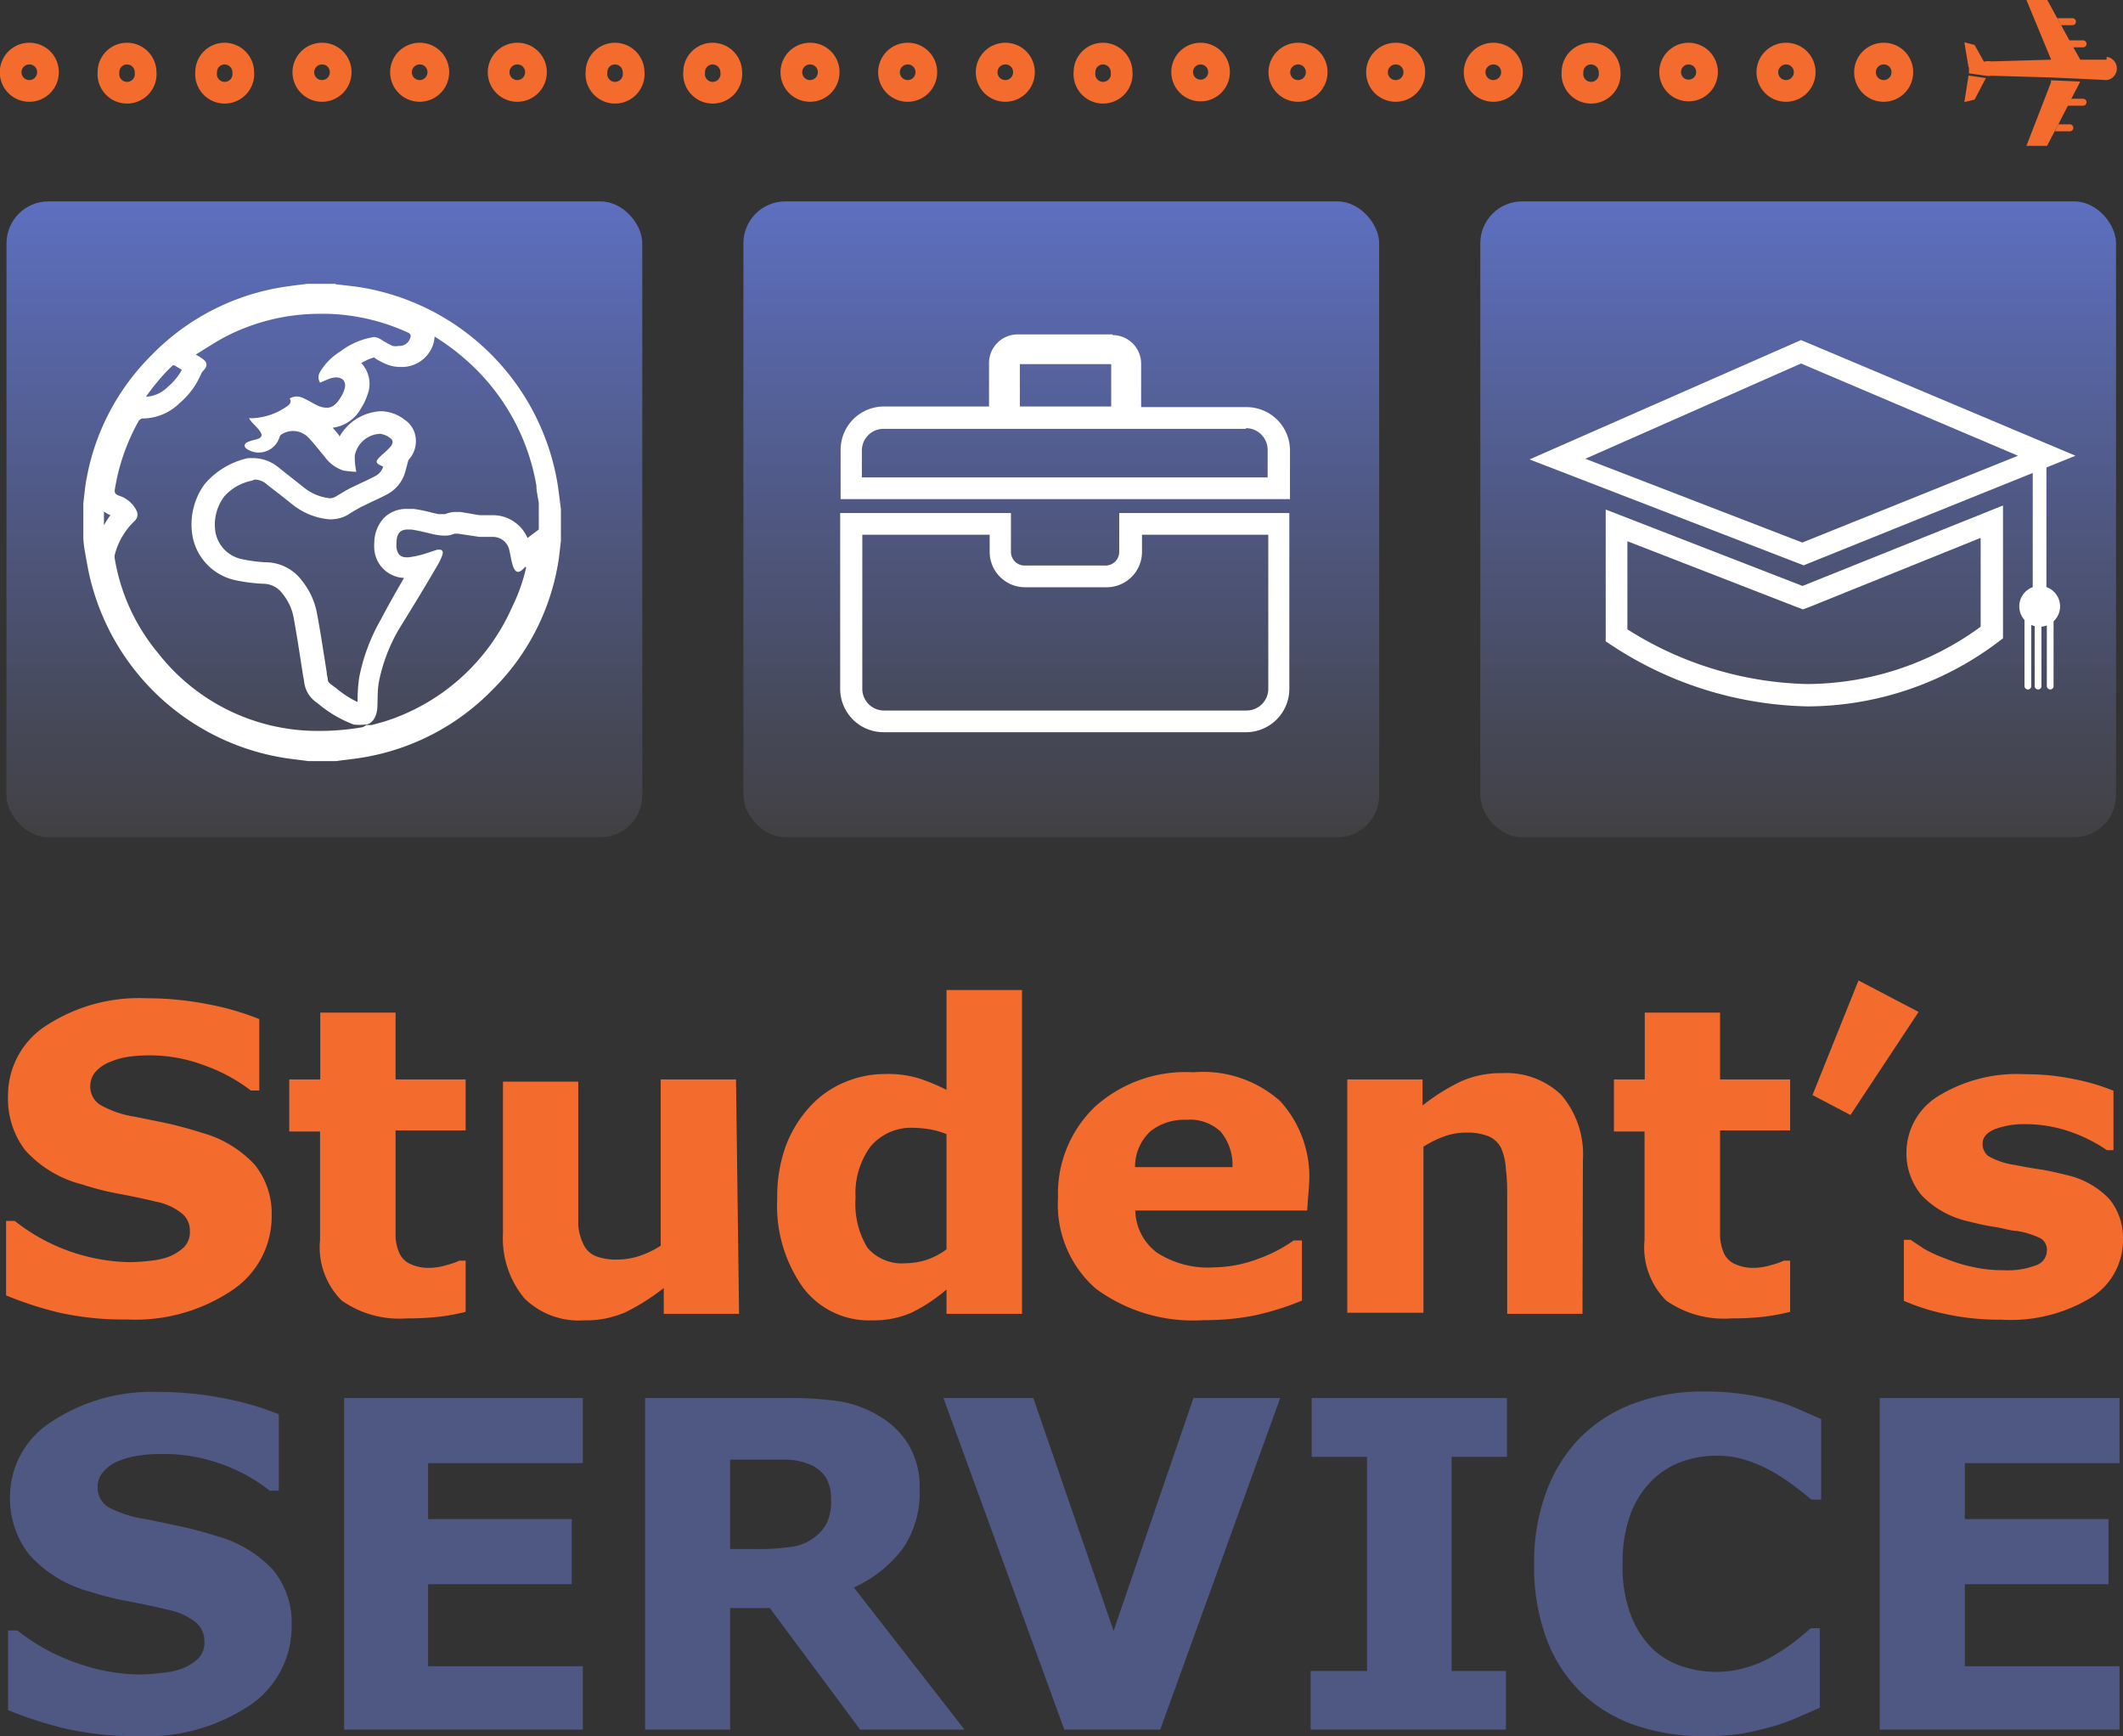 <svg xmlns="http://www.w3.org/2000/svg" xmlns:xlink="http://www.w3.org/1999/xlink" viewBox="0 0 97.84 80"><rect x="0" y="0" width="97.84" height="80" fill="#333333" stroke="none"/><defs><style>.cls-1{fill:#f36c2e;}.cls-2{fill:none;stroke:#f36c2e;stroke-miterlimit:10;}.cls-3{fill:#4f5882;}.cls-4{fill:url(#linear-gradient);}.cls-5{fill:url(#linear-gradient-2);}.cls-6{fill:url(#linear-gradient-3);}.cls-7{fill:#fff;}</style><linearGradient id="linear-gradient" x1="14.96" y1="38.58" x2="14.96" y2="9.28" gradientUnits="userSpaceOnUse"><stop offset="0" stop-color="#414042"/><stop offset="1" stop-color="#5d6fc0"/></linearGradient><linearGradient id="linear-gradient-2" x1="48.91" y1="38.58" x2="48.91" y2="9.28" xlink:href="#linear-gradient"/><linearGradient id="linear-gradient-3" x1="82.87" y1="38.58" x2="82.87" y2="9.28" xlink:href="#linear-gradient"/></defs><title>Logo_1</title><g id="Слой_2" data-name="Слой 2"><g id="Слой_1-2" data-name="Слой 1"><path class="cls-1" d="M97.08,2.75l-1.22,0h0l-1.34,0h0l-2.74.08a.89.89,0,0,0-.29,0v0l-.75.16v.39l.79.11h0a1.12,1.12,0,0,0,.27,0l2.74.08h0l1.33.06h0l1.22.06a.54.54,0,0,0,0-1.07"/><polygon class="cls-1" points="95.37 1.86 94.99 1.16 94.99 1.16 94.82 0.84 94.81 0.84 94.35 0 93.39 0 94.52 2.73 94.52 2.85 95.86 2.8 95.86 2.73 95.55 2.18 95.55 2.18 95.38 1.86 95.37 1.86"/><polygon class="cls-1" points="95.86 3.76 94.52 3.7 94.52 3.8 93.39 6.72 94.34 6.72 94.69 6.05 94.69 6.05 94.86 5.73 94.86 5.73 94.86 5.73 95.3 4.87 95.31 4.87 95.47 4.55 95.46 4.55 95.85 3.8 95.86 3.76"/><polygon class="cls-1" points="91 2.07 90.53 1.95 90.72 3.09 90.72 3.1 91.49 2.95 91 2.07"/><polygon class="cls-1" points="90.72 3.49 90.53 4.7 91 4.59 91.52 3.6 90.72 3.48 90.72 3.49"/><path class="cls-1" d="M95.39,6.05a.16.16,0,1,0,0-.32h-.53l-.16.32Z"/><path class="cls-1" d="M96,4.55h-.56l-.17.32H96a.16.16,0,0,0,.16-.16A.16.16,0,0,0,96,4.55"/><path class="cls-1" d="M96,1.86h-.66l.18.32H96a.16.16,0,0,0,0-.32"/><path class="cls-1" d="M95.51,1.16a.16.16,0,0,0,0-.32h-.69l.17.32Z"/><path class="cls-2" d="M87.67,3.32a.86.86,0,1,1-.85-.85A.85.85,0,0,1,87.67,3.32Z"/><path class="cls-2" d="M83.17,3.32a.86.86,0,1,1-.85-.85A.85.85,0,0,1,83.17,3.32Z"/><path class="cls-2" d="M78.67,3.32a.85.85,0,1,1-.85-.85A.85.85,0,0,1,78.67,3.32Z"/><path class="cls-2" d="M74.18,3.32a.86.86,0,1,1-1.71,0,.85.85,0,0,1,.85-.85A.86.86,0,0,1,74.18,3.32Z"/><path class="cls-2" d="M69.68,3.32a.86.86,0,1,1-.86-.85A.85.85,0,0,1,69.68,3.32Z"/><path class="cls-2" d="M65.18,3.32a.86.86,0,1,1-.85-.85A.85.85,0,0,1,65.18,3.32Z"/><path class="cls-2" d="M60.68,3.32a.86.86,0,1,1-.85-.85A.85.85,0,0,1,60.68,3.32Z"/><path class="cls-2" d="M56.18,3.32a.85.85,0,1,1-.85-.85A.85.85,0,0,1,56.18,3.32Z"/><path class="cls-2" d="M51.69,3.32a.86.86,0,1,1-1.71,0,.85.85,0,0,1,.85-.85A.86.86,0,0,1,51.69,3.32Z"/><path class="cls-2" d="M47.19,3.32a.86.86,0,1,1-.86-.85A.85.85,0,0,1,47.19,3.32Z"/><path class="cls-2" d="M42.69,3.32a.86.86,0,1,1-.85-.85A.85.85,0,0,1,42.69,3.32Z"/><path class="cls-2" d="M38.19,3.32a.86.86,0,1,1-.85-.85A.85.85,0,0,1,38.19,3.32Z"/><path class="cls-2" d="M33.7,3.32a.86.86,0,1,1-1.71,0,.85.85,0,0,1,.85-.85A.86.86,0,0,1,33.7,3.32Z"/><path class="cls-2" d="M29.2,3.32a.86.86,0,1,1-1.71,0,.85.85,0,0,1,.85-.85A.86.86,0,0,1,29.2,3.32Z"/><path class="cls-2" d="M24.7,3.32a.86.86,0,1,1-.86-.85A.85.85,0,0,1,24.7,3.32Z"/><path class="cls-2" d="M20.2,3.32a.86.86,0,1,1-.85-.85A.85.85,0,0,1,20.2,3.32Z"/><path class="cls-2" d="M15.7,3.32a.86.86,0,1,1-.85-.85A.85.85,0,0,1,15.7,3.32Z"/><path class="cls-2" d="M11.21,3.32a.86.86,0,1,1-1.71,0,.85.85,0,0,1,.85-.85A.86.86,0,0,1,11.21,3.32Z"/><path class="cls-2" d="M6.71,3.32A.86.86,0,1,1,5,3.32a.85.85,0,0,1,.85-.85A.86.86,0,0,1,6.71,3.32Z"/><path class="cls-2" d="M2.21,3.32a.86.86,0,1,1-.86-.85A.85.85,0,0,1,2.21,3.32Z"/><path class="cls-1" d="M12.52,56a4.08,4.08,0,0,1-1.8,3.44A8,8,0,0,1,5.85,60.8a13.59,13.59,0,0,1-3.1-.31,16.24,16.24,0,0,1-2.47-.8V56.26h.4A8.78,8.78,0,0,0,6,58.16a8.42,8.42,0,0,0,.88-.06,3.6,3.6,0,0,0,.9-.19,2.32,2.32,0,0,0,.7-.44,1,1,0,0,0,.27-.77,1,1,0,0,0-.4-.81,2.71,2.71,0,0,0-1.17-.52c-.54-.13-1.1-.25-1.7-.36a13,13,0,0,1-1.69-.43A5.27,5.27,0,0,1,1.16,53a3.9,3.9,0,0,1-.79-2.5,3.82,3.82,0,0,1,1.79-3.26A7.82,7.82,0,0,1,6.77,46a14.5,14.5,0,0,1,2.79.27,12.45,12.45,0,0,1,2.39.69v3.29h-.39a7.75,7.75,0,0,0-2.12-1.15,7.13,7.13,0,0,0-2.57-.47,7,7,0,0,0-.91.06,3.28,3.28,0,0,0-.88.24,1.68,1.68,0,0,0-.65.43,1,1,0,0,0-.27.67,1,1,0,0,0,.44.87,4.62,4.62,0,0,0,1.63.56l1.51.31c.49.11,1,.25,1.57.43a5.2,5.2,0,0,1,2.42,1.46A3.57,3.57,0,0,1,12.52,56Z"/><path class="cls-1" d="M21.46,60.45a10.3,10.3,0,0,1-1.18.22,13.1,13.1,0,0,1-1.53.08,4.62,4.62,0,0,1-3-.82,3.45,3.45,0,0,1-1-2.79v-5H13.33V49.74h1.43V46.66h3.47v3.08h3.23v2.35H18.23v3.83c0,.38,0,.71,0,1a2,2,0,0,0,.15.76,1,1,0,0,0,.48.54,2,2,0,0,0,1,.2,2.76,2.76,0,0,0,.7-.12,3.36,3.36,0,0,0,.61-.21h.29Z"/><path class="cls-1" d="M34.06,60.54H30.59V59.35a9.92,9.92,0,0,1-1.75,1.11,4.49,4.49,0,0,1-1.91.38,3.58,3.58,0,0,1-2.75-1,4.31,4.31,0,0,1-1-3v-7h3.47V55.1c0,.54,0,1,0,1.36a2.46,2.46,0,0,0,.25.9,1.07,1.07,0,0,0,.55.52,2.61,2.61,0,0,0,1,.16,3.28,3.28,0,0,0,1-.16,4.25,4.25,0,0,0,1-.48V49.74h3.47Z"/><path class="cls-1" d="M47.1,60.54H43.62V59.42A7.58,7.58,0,0,1,42,60.49a4.33,4.33,0,0,1-1.79.35A3.8,3.8,0,0,1,37,59.32a6.49,6.49,0,0,1-1.18-4.1,6.77,6.77,0,0,1,.4-2.43A5.56,5.56,0,0,1,37.32,51a4.5,4.5,0,0,1,1.58-1.12,4.78,4.78,0,0,1,1.86-.39,5,5,0,0,1,1.59.2,9,9,0,0,1,1.27.53v-4.6H47.1Zm-3.48-3V52.26a3.71,3.71,0,0,0-.76-.22,5.24,5.24,0,0,0-.74-.07,2.44,2.44,0,0,0-2,.86,3.63,3.63,0,0,0-.69,2.36,3.88,3.88,0,0,0,.55,2.31,2.1,2.1,0,0,0,1.76.71,3.32,3.32,0,0,0,1-.17A3.38,3.38,0,0,0,43.62,57.57Z"/><path class="cls-1" d="M60.24,55.78H52.32a2.48,2.48,0,0,0,1,1.94,4.31,4.31,0,0,0,2.62.68A6,6,0,0,0,58,58a6.72,6.72,0,0,0,1.62-.84H60v2.77a12.58,12.58,0,0,1-2.21.69,11.69,11.69,0,0,1-2.3.21,7.53,7.53,0,0,1-5-1.46,5.14,5.14,0,0,1-1.73-4.17A5.54,5.54,0,0,1,50.46,51,6.24,6.24,0,0,1,55,49.41a5.34,5.34,0,0,1,4,1.33,5.17,5.17,0,0,1,1.33,3.83Zm-3.44-2a2.41,2.41,0,0,0-.54-1.63,2.06,2.06,0,0,0-1.59-.55,2.5,2.5,0,0,0-1.64.52,2.21,2.21,0,0,0-.72,1.66Z"/><path class="cls-1" d="M72.93,60.54H69.46V55.19c0-.44,0-.87-.06-1.31a2.78,2.78,0,0,0-.23-1,1.15,1.15,0,0,0-.57-.52,2.56,2.56,0,0,0-1-.17,3,3,0,0,0-1,.16,4.84,4.84,0,0,0-1,.49v7.65H62.09V49.74h3.47v1.2a9.41,9.41,0,0,1,1.77-1.11,4.5,4.5,0,0,1,1.89-.38,3.66,3.66,0,0,1,2.73,1,4.22,4.22,0,0,1,1,3Z"/><path class="cls-1" d="M82.5,60.45a10.3,10.3,0,0,1-1.18.22,13.1,13.1,0,0,1-1.53.08,4.62,4.62,0,0,1-3-.82,3.45,3.45,0,0,1-1-2.79v-5H74.38V49.74H75.8V46.66h3.47v3.08H82.5v2.35H79.27v3.83c0,.38,0,.71,0,1a2.18,2.18,0,0,0,.15.76,1,1,0,0,0,.48.54,2,2,0,0,0,1,.2,2.76,2.76,0,0,0,.7-.12,3.36,3.36,0,0,0,.61-.21h.29Z"/><path class="cls-1" d="M88.42,46.63l-3.14,4.75-1.75-.92,2.12-5.28Z"/><path class="cls-1" d="M97.84,57.12a3.12,3.12,0,0,1-1.5,2.69,7.14,7.14,0,0,1-4.11,1,11.63,11.63,0,0,1-2.61-.27,9.72,9.72,0,0,1-1.88-.6V57.13h.31l.6.4a6,6,0,0,0,1,.46,7,7,0,0,0,1.22.38,6.22,6.22,0,0,0,1.46.16,3.64,3.64,0,0,0,1.51-.23.71.71,0,0,0,.49-.66.61.61,0,0,0-.29-.58,4,4,0,0,0-1.09-.34c-.26,0-.61-.12-1-.18a10.75,10.75,0,0,1-1.19-.25,4.26,4.26,0,0,1-2.19-1.2,3,3,0,0,1-.71-2,3.06,3.06,0,0,1,1.48-2.59,6.91,6.91,0,0,1,4-1,10.93,10.93,0,0,1,2.32.24,9.79,9.79,0,0,1,1.74.52V53h-.3a7.15,7.15,0,0,0-1.75-.87,6.3,6.3,0,0,0-2-.33,3.85,3.85,0,0,0-1.41.23q-.57.24-.57.66a.7.7,0,0,0,.26.58,3.47,3.47,0,0,0,1.22.41c.35.07.73.14,1.14.2s.82.16,1.23.26a3.89,3.89,0,0,1,2,1.12A2.85,2.85,0,0,1,97.84,57.12Z"/><path class="cls-3" d="M13.44,74.9a4.38,4.38,0,0,1-1.91,3.67A8.6,8.6,0,0,1,6.33,80,14.63,14.63,0,0,1,3,79.65,17.89,17.89,0,0,1,.37,78.8V75.13H.8a9.24,9.24,0,0,0,2.74,1.5,8.89,8.89,0,0,0,2.91.53,7.54,7.54,0,0,0,.94-.07,3.66,3.66,0,0,0,1-.2,2.34,2.34,0,0,0,.74-.46,1.07,1.07,0,0,0,.29-.82A1.11,1.11,0,0,0,9,74.74a3,3,0,0,0-1.25-.56c-.57-.14-1.18-.27-1.82-.39a14.79,14.79,0,0,1-1.8-.45,5.74,5.74,0,0,1-2.78-1.7A4.19,4.19,0,0,1,.46,69a4.1,4.1,0,0,1,1.92-3.49A8.36,8.36,0,0,1,7.3,64.14a15.6,15.6,0,0,1,3,.29,13.47,13.47,0,0,1,2.55.74v3.52h-.42a7.84,7.84,0,0,0-2.26-1.24A7.85,7.85,0,0,0,7.41,67a6.55,6.55,0,0,0-1,.07,4,4,0,0,0-.94.25,1.77,1.77,0,0,0-.68.47,1,1,0,0,0-.29.71,1.06,1.06,0,0,0,.46.93A5.14,5.14,0,0,0,6.73,70l1.61.34a16.88,16.88,0,0,1,1.67.45,5.51,5.51,0,0,1,2.59,1.57A3.82,3.82,0,0,1,13.44,74.9Z"/><path class="cls-3" d="M26.86,79.7h-11V64.42h11v3H19.73V70h6.62v3H19.73v3.78h7.13Z"/><path class="cls-3" d="M44.45,79.7H39.64l-4.16-5.6H33.65v5.6H29.73V64.42h6.61a15.52,15.52,0,0,1,2.33.15,5.05,5.05,0,0,1,1.83.67,3.88,3.88,0,0,1,1.37,1.33,3.78,3.78,0,0,1,.51,2.05,4.51,4.51,0,0,1-.79,2.76,5.89,5.89,0,0,1-2.24,1.77ZM38.3,69.1a1.93,1.93,0,0,0-.23-1,1.58,1.58,0,0,0-.81-.64,2.9,2.9,0,0,0-.94-.2c-.35,0-.77,0-1.24,0H33.65v4.12h1.22a10.06,10.06,0,0,0,1.58-.1,2.2,2.2,0,0,0,1.06-.42,1.86,1.86,0,0,0,.6-.7A2.31,2.31,0,0,0,38.3,69.1Z"/><path class="cls-3" d="M59,64.42,53.47,79.7H49.05L43.48,64.42h4.14l3.7,10.73L55,64.42Z"/><path class="cls-3" d="M69.4,79.7h-9V77H63V67.13H60.45V64.42h9v2.71H66.9V77h2.5Z"/><path class="cls-3" d="M78.51,80a9.63,9.63,0,0,1-3.15-.5A6.85,6.85,0,0,1,72.88,78a6.75,6.75,0,0,1-1.61-2.49,9.58,9.58,0,0,1-.57-3.44,9.31,9.31,0,0,1,.55-3.29,7,7,0,0,1,1.58-2.54,6.8,6.8,0,0,1,2.47-1.57,9,9,0,0,1,3.22-.55,11.58,11.58,0,0,1,1.74.11,11.32,11.32,0,0,1,1.43.28,8.51,8.51,0,0,1,1.24.44l1,.44V69.1h-.46c-.19-.17-.43-.36-.72-.58a9,9,0,0,0-1-.67,6.76,6.76,0,0,0-1.22-.55,4.34,4.34,0,0,0-1.41-.22,4.64,4.64,0,0,0-1.58.26,3.87,3.87,0,0,0-1.39.86,4.34,4.34,0,0,0-1,1.55,6.46,6.46,0,0,0-.37,2.34,6.19,6.19,0,0,0,.4,2.39,4.37,4.37,0,0,0,1,1.52,3.74,3.74,0,0,0,1.39.8,5.12,5.12,0,0,0,1.52.24,4.93,4.93,0,0,0,1.42-.21,5.47,5.47,0,0,0,1.3-.58,8.15,8.15,0,0,0,.94-.64c.28-.22.52-.42.7-.58h.42v3.66l-1.1.48a9.52,9.52,0,0,1-1.1.39q-.75.21-1.41.33A11.94,11.94,0,0,1,78.51,80Z"/><path class="cls-3" d="M97.68,79.7H86.63V64.42H97.68v3H90.55V70h6.62v3H90.55v3.78h7.13Z"/><rect class="cls-4" x="0.3" y="9.28" width="29.3" height="29.3" rx="1.93" ry="1.93"/><rect class="cls-5" x="34.26" y="9.28" width="29.3" height="29.3" rx="1.93" ry="1.93"/><rect class="cls-6" x="68.22" y="9.28" width="29.3" height="29.3" rx="1.93" ry="1.93"/><path class="cls-7" d="M20,15.49a10.41,10.41,0,0,1,1.45,1.07,9.94,9.94,0,0,1,3.27,5.81c0,.27.07.53.11.8l0,.34v.89l-.52.39a1.74,1.74,0,0,0-1.54-1.05H22.2c-.21,0-.42-.06-.63-.09l-.36-.06-.22,0a1.24,1.24,0,0,0-.47.1h-.05l-.26,0-.32-.07a6.4,6.4,0,0,0-.83-.17l-.29,0a1.47,1.47,0,0,0-1.08.42A1.7,1.7,0,0,0,17.25,25a1.63,1.63,0,0,0,0,.31,1.43,1.43,0,0,0,1.37,1.32c-.37.64-.73,1.27-1.07,1.92a8.68,8.68,0,0,0-1,2.69,7.7,7.7,0,0,0-.07.92v.19a4.51,4.51,0,0,1-1-.65l-.18-.13c-.18-.13-.19-.19-.19-.24a2.56,2.56,0,0,0-.05-.27V31l-.12-.76c-.1-.64-.2-1.27-.32-1.91a3.39,3.39,0,0,0-.71-1.58,2.09,2.09,0,0,0-1.66-.84,6.9,6.9,0,0,1-1.08-.14,1.56,1.56,0,0,1-1.24-1.24,2.16,2.16,0,0,1,.41-1.66,2.29,2.29,0,0,1,1.22-.71l.18-.06h.05a.87.87,0,0,1,.53.24l.57.44.58.46a3.17,3.17,0,0,0,1.7.69h.1a1.62,1.62,0,0,0,.71-.18l.34-.21.3-.17.54-.26c.21-.1.42-.19.62-.3a1.69,1.69,0,0,0,.9-1.08l.14-.53a1.26,1.26,0,0,0,.34-1,1.15,1.15,0,0,0-.5-.85,1.83,1.83,0,0,0-1.06-.4h-.07a2.32,2.32,0,0,0-1.89,1.18l0-.05c-.1-.13-.2-.25-.31-.37a1.73,1.73,0,0,0,1.32-.92,2.41,2.41,0,0,0,.27-.56,1.4,1.4,0,0,0-.14-1.34,1,1,0,0,0-.13-.16,2.36,2.36,0,0,1,.59-.26l.08.06a3.23,3.23,0,0,0,.53.27,1.73,1.73,0,0,0,.62.11,1.52,1.52,0,0,0,1.48-1,1.56,1.56,0,0,0,.08-.42m-12,1.34.35.21a2.66,2.66,0,0,1-.65.79,1.5,1.5,0,0,1-1,.45h0a10,10,0,0,1,1-1.22l.24-.23M4.79,23.57a1.46,1.46,0,0,0,.3.17,3.15,3.15,0,0,0-.3.47v-.64M15.45,13.08H14.16c-.42.05-.84.1-1.25.17A10.79,10.79,0,0,0,7,16.35,10.71,10.71,0,0,0,4,22c-.08.39-.11.79-.16,1.19,0,.08,0,.15,0,.23v1.29c0,.41.1.83.17,1.25a11,11,0,0,0,9.33,9l.87.11h1.29c.42-.06.84-.1,1.25-.17a10.8,10.8,0,0,0,5.94-3.11,10.68,10.68,0,0,0,3-5.67c.08-.4.11-.8.16-1.19,0-.08,0-.16,0-.23V23.45c-.06-.42-.1-.84-.17-1.25a11,11,0,0,0-9.33-9l-.87-.1Zm-8.78,6.2a2.43,2.43,0,0,0,1.59-.69,3.63,3.63,0,0,0,1-1.34.59.59,0,0,1,.13-.19c.18-.2.17-.37-.05-.52a2.61,2.61,0,0,0-.32-.2c.47-.29.91-.58,1.36-.82a9.48,9.48,0,0,1,4.42-1.06h.31a9.53,9.53,0,0,1,3.68.86c.15.07.16.14.11.27a.52.52,0,0,1-.53.35.72.72,0,0,1-.28,0,5.09,5.09,0,0,1-.55-.31.76.76,0,0,0-.3-.1h0a3.4,3.4,0,0,0-1.56.67,2.7,2.7,0,0,0-.93.94.46.46,0,0,0,0,.49l.41-.17a1.08,1.08,0,0,1,.31-.07h0c.36,0,.52.23.39.59a1.35,1.35,0,0,1-.18.36c-.19.31-.38.45-.63.45a1.08,1.08,0,0,1-.47-.13c-.2-.1-.39-.22-.59-.31a.72.72,0,0,0-.32-.08.68.68,0,0,0-.32.09c.1.17,0,.28-.12.36a3,3,0,0,1-1.56.55h-.2c.07.09.11.16.16.21s.2.2.29.31c.22.27.17.39-.16.47a2,2,0,0,0-.35.11c-.18.09-.18.23,0,.34a1,1,0,0,0,1.47-.56A.22.22,0,0,1,13,20a1,1,0,0,1,.52-.14,1,1,0,0,1,.7.31c.26.27.49.58.74.87a1.71,1.71,0,0,0,.86.64,4.35,4.35,0,0,0,.6.06,3.43,3.43,0,0,1-.07-.75,1.24,1.24,0,0,1,1.17-1h0a.94.94,0,0,1,.48.21c.15.11.09.27,0,.38a4.17,4.17,0,0,1-.43.41c-.3.28-.29.35.09.51a.73.73,0,0,1-.39.45c-.38.2-.78.37-1.16.56-.23.12-.44.26-.67.39a.56.56,0,0,1-.23.06h0A2.27,2.27,0,0,1,14,22.46l-1.15-.91a1.86,1.86,0,0,0-1.14-.44h-.28a3.64,3.64,0,0,0-2,1.2,3.15,3.15,0,0,0-.56,2.38,2.55,2.55,0,0,0,2,2.05,7.88,7.88,0,0,0,1.27.16,1.09,1.09,0,0,1,.89.47,2.42,2.42,0,0,1,.51,1.13c.16.88.29,1.76.43,2.65a2.93,2.93,0,0,1,.05.29,1.33,1.33,0,0,0,.6.95,5.65,5.65,0,0,0,1.69,1,2.81,2.81,0,0,0,.5,0h0c.35,0,.56-.38.58-.79s0-.82.08-1.22a7.82,7.82,0,0,1,.91-2.38C19,28,19.61,27,20.19,26a2.57,2.57,0,0,0,.19-.41c.06-.17,0-.26-.11-.26h-.12l-.61.2a4.27,4.27,0,0,1-.71.15h-.1c-.28,0-.42-.15-.46-.46a1.11,1.11,0,0,1,0-.17c0-.44.15-.65.52-.65h.16c.36.05.72.15,1.08.23a2.31,2.31,0,0,0,.46.05,1.08,1.08,0,0,0,.46-.09l.06,0h.09l1,.15h.61a.77.77,0,0,1,.77.65c.05.21.08.42.14.63s.15.33.25.33.18-.07.31-.2,0,0,.07,0A8.49,8.49,0,0,1,23.59,28a9.59,9.59,0,0,1-5.88,5.25l-.58.16h-.26a.42.42,0,0,1-.17.1,11.35,11.35,0,0,1-2,.17,9.32,9.32,0,0,1-7.41-3.58,9.13,9.13,0,0,1-2-4.35.41.41,0,0,1,0-.19A3.26,3.26,0,0,1,6.21,24a.4.4,0,0,0,.06-.51,1.34,1.34,0,0,0-.79-.65c-.18-.07-.22-.15-.18-.33A9.5,9.5,0,0,1,6.39,19.4a.28.28,0,0,1,.18-.12h.1Z"/><path class="cls-7" d="M58.45,24.64v7.1a1,1,0,0,1-1,1H40.74a1,1,0,0,1-1-1v-7.1h5.87v.79a1.63,1.63,0,0,0,1.62,1.63H51a1.63,1.63,0,0,0,1.63-1.63v-.79h5.87m1-1H51.58v1.79a.63.63,0,0,1-.63.63H47.21a.63.63,0,0,1-.62-.63V23.64H38.72v8.1a2,2,0,0,0,2,2H57.42a2,2,0,0,0,2-2v-8.1Z"/><path class="cls-7" d="M57.42,19.73a1,1,0,0,1,1,1V22H39.72V20.76a1,1,0,0,1,1-1H57.42m-6.15-4.35H46.9a1.32,1.32,0,0,0-1.32,1.32v2H40.74a2,2,0,0,0-2,2V23H59.45V20.76a2,2,0,0,0-2-2H52.59v-2a1.32,1.32,0,0,0-1.32-1.32ZM47,18.73V16.78h4.21v1.95Z"/><path class="cls-7" d="M83,16.75,93,21l-9.94,4-10-3.86L83,16.75m0-1.08-12.51,5.5,12.63,4.88L95.65,21,83,15.67Z"/><path class="cls-7" d="M91.28,24.76v4.12a13.62,13.62,0,0,1-8,2.64A16.12,16.12,0,0,1,75,29V24.94l7.72,3,.37.14.37-.14,7.83-3.16m1-1.48L83.07,27,74,23.48v6.07a17,17,0,0,0,9.31,3,14.65,14.65,0,0,0,9-3.14v-6.1Z"/><path class="cls-7" d="M94,21.11a.31.31,0,0,0-.32.31v6.26a.32.32,0,0,0,.63,0V21.42a.31.31,0,0,0-.31-.31Z"/><path class="cls-7" d="M94,27a.94.94,0,1,0,.94.93A.94.94,0,0,0,94,27Z"/><path class="cls-7" d="M93.46,28.33a.16.16,0,0,0-.16.16v3.13a.16.16,0,0,0,.16.15.15.15,0,0,0,.15-.15V28.49a.16.16,0,0,0-.15-.16Z"/><path class="cls-7" d="M93.93,28.33a.16.16,0,0,0-.16.16v3.13a.16.16,0,0,0,.16.15.15.15,0,0,0,.15-.15V28.49a.16.16,0,0,0-.15-.16Z"/><path class="cls-7" d="M94.49,28.33a.16.16,0,0,0-.16.16v3.13a.16.16,0,0,0,.16.15.15.15,0,0,0,.15-.15V28.49a.16.16,0,0,0-.15-.16Z"/></g></g></svg>